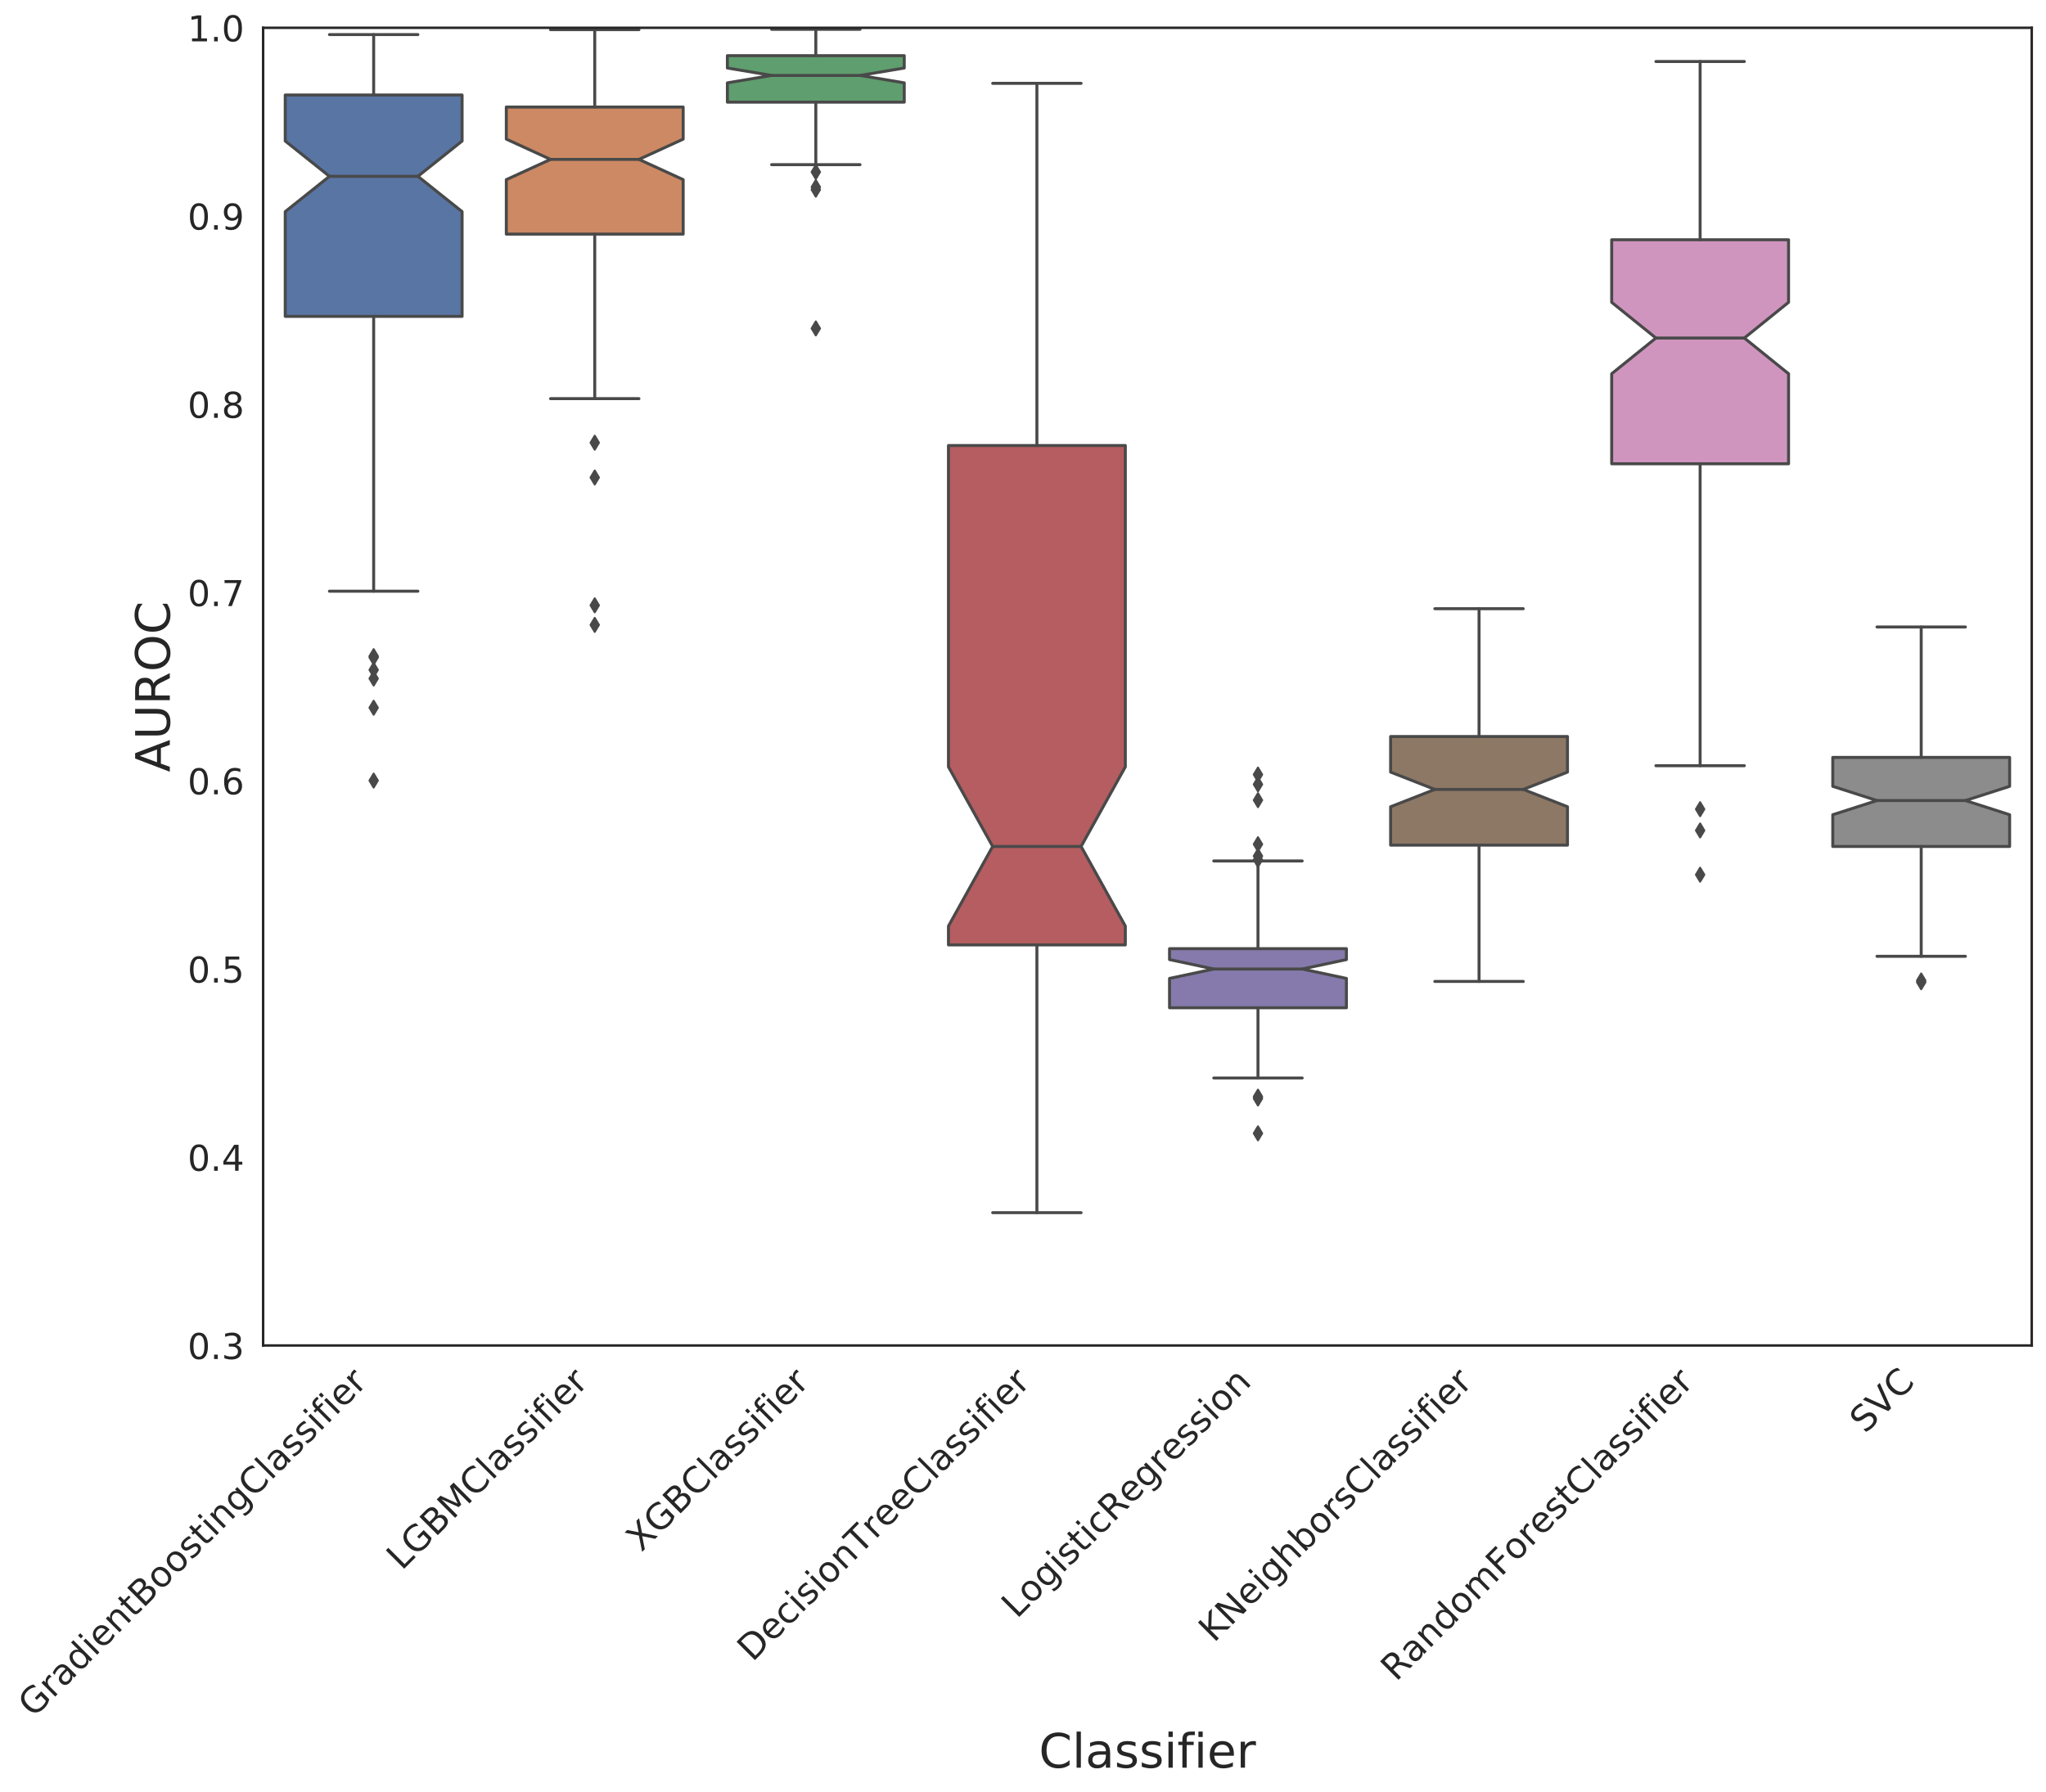 <?xml version="1.0" encoding="utf-8" standalone="no"?>
<!DOCTYPE svg PUBLIC "-//W3C//DTD SVG 1.1//EN"
  "http://www.w3.org/Graphics/SVG/1.1/DTD/svg11.dtd">
<!-- Created with matplotlib (https://matplotlib.org/) -->
<svg height="904.675pt" version="1.1" viewBox="0 0 1032.829 904.675" width="1032.829pt" xmlns="http://www.w3.org/2000/svg" xmlns:xlink="http://www.w3.org/1999/xlink">
 <defs>
  <style type="text/css">
*{stroke-linecap:butt;stroke-linejoin:round;}
  </style>
 </defs>
 <g id="figure_1">
  <g id="patch_1">
   <path d="M 0 904.675 
L 1032.829 904.675 
L 1032.829 -0 
L 0 -0 
z
" style="fill:#ffffff;"/>
  </g>
  <g id="axes_1">
   <g id="patch_2">
    <path d="M 132.829 679.319 
L 1025.629 679.319 
L 1025.629 14.039 
L 132.829 14.039 
z
" style="fill:#ffffff;"/>
   </g>
   <g id="matplotlib.axis_1">
    <g id="xtick_1">
     <g id="text_1">
      <!-- GradientBoostingClassifier -->
      <defs>
       <path d="M 59.516 10.406 
L 59.516 29.984 
L 43.406 29.984 
L 43.406 38.094 
L 69.281 38.094 
L 69.281 6.781 
Q 63.578 2.734 56.688 0.656 
Q 49.812 -1.422 42 -1.422 
Q 24.906 -1.422 15.25 8.562 
Q 5.609 18.562 5.609 36.375 
Q 5.609 54.25 15.25 64.234 
Q 24.906 74.219 42 74.219 
Q 49.125 74.219 55.547 72.453 
Q 61.969 70.703 67.391 67.281 
L 67.391 56.781 
Q 61.922 61.422 55.766 63.766 
Q 49.609 66.109 42.828 66.109 
Q 29.438 66.109 22.719 58.641 
Q 16.016 51.172 16.016 36.375 
Q 16.016 21.625 22.719 14.156 
Q 29.438 6.688 42.828 6.688 
Q 48.047 6.688 52.141 7.594 
Q 56.25 8.5 59.516 10.406 
z
" id="DejaVuSans-71"/>
       <path d="M 41.109 46.297 
Q 39.594 47.172 37.812 47.578 
Q 36.031 48 33.891 48 
Q 26.266 48 22.188 43.047 
Q 18.109 38.094 18.109 28.812 
L 18.109 0 
L 9.078 0 
L 9.078 54.688 
L 18.109 54.688 
L 18.109 46.188 
Q 20.953 51.172 25.484 53.578 
Q 30.031 56 36.531 56 
Q 37.453 56 38.578 55.875 
Q 39.703 55.766 41.062 55.516 
z
" id="DejaVuSans-114"/>
       <path d="M 34.281 27.484 
Q 23.391 27.484 19.188 25 
Q 14.984 22.516 14.984 16.5 
Q 14.984 11.719 18.141 8.906 
Q 21.297 6.109 26.703 6.109 
Q 34.188 6.109 38.703 11.406 
Q 43.219 16.703 43.219 25.484 
L 43.219 27.484 
z
M 52.203 31.203 
L 52.203 0 
L 43.219 0 
L 43.219 8.297 
Q 40.141 3.328 35.547 0.953 
Q 30.953 -1.422 24.312 -1.422 
Q 15.922 -1.422 10.953 3.297 
Q 6 8.016 6 15.922 
Q 6 25.141 12.172 29.828 
Q 18.359 34.516 30.609 34.516 
L 43.219 34.516 
L 43.219 35.406 
Q 43.219 41.609 39.141 45 
Q 35.062 48.391 27.688 48.391 
Q 23 48.391 18.547 47.266 
Q 14.109 46.141 10.016 43.891 
L 10.016 52.203 
Q 14.938 54.109 19.578 55.047 
Q 24.219 56 28.609 56 
Q 40.484 56 46.344 49.844 
Q 52.203 43.703 52.203 31.203 
z
" id="DejaVuSans-97"/>
       <path d="M 45.406 46.391 
L 45.406 75.984 
L 54.391 75.984 
L 54.391 0 
L 45.406 0 
L 45.406 8.203 
Q 42.578 3.328 38.25 0.953 
Q 33.938 -1.422 27.875 -1.422 
Q 17.969 -1.422 11.734 6.484 
Q 5.516 14.406 5.516 27.297 
Q 5.516 40.188 11.734 48.094 
Q 17.969 56 27.875 56 
Q 33.938 56 38.25 53.625 
Q 42.578 51.266 45.406 46.391 
z
M 14.797 27.297 
Q 14.797 17.391 18.875 11.75 
Q 22.953 6.109 30.078 6.109 
Q 37.203 6.109 41.297 11.75 
Q 45.406 17.391 45.406 27.297 
Q 45.406 37.203 41.297 42.844 
Q 37.203 48.484 30.078 48.484 
Q 22.953 48.484 18.875 42.844 
Q 14.797 37.203 14.797 27.297 
z
" id="DejaVuSans-100"/>
       <path d="M 9.422 54.688 
L 18.406 54.688 
L 18.406 0 
L 9.422 0 
z
M 9.422 75.984 
L 18.406 75.984 
L 18.406 64.594 
L 9.422 64.594 
z
" id="DejaVuSans-105"/>
       <path d="M 56.203 29.594 
L 56.203 25.203 
L 14.891 25.203 
Q 15.484 15.922 20.484 11.062 
Q 25.484 6.203 34.422 6.203 
Q 39.594 6.203 44.453 7.469 
Q 49.312 8.734 54.109 11.281 
L 54.109 2.781 
Q 49.266 0.734 44.188 -0.344 
Q 39.109 -1.422 33.891 -1.422 
Q 20.797 -1.422 13.156 6.188 
Q 5.516 13.812 5.516 26.812 
Q 5.516 40.234 12.766 48.109 
Q 20.016 56 32.328 56 
Q 43.359 56 49.781 48.891 
Q 56.203 41.797 56.203 29.594 
z
M 47.219 32.234 
Q 47.125 39.594 43.094 43.984 
Q 39.062 48.391 32.422 48.391 
Q 24.906 48.391 20.391 44.141 
Q 15.875 39.891 15.188 32.172 
z
" id="DejaVuSans-101"/>
       <path d="M 54.891 33.016 
L 54.891 0 
L 45.906 0 
L 45.906 32.719 
Q 45.906 40.484 42.875 44.328 
Q 39.844 48.188 33.797 48.188 
Q 26.516 48.188 22.312 43.547 
Q 18.109 38.922 18.109 30.906 
L 18.109 0 
L 9.078 0 
L 9.078 54.688 
L 18.109 54.688 
L 18.109 46.188 
Q 21.344 51.125 25.703 53.562 
Q 30.078 56 35.797 56 
Q 45.219 56 50.047 50.172 
Q 54.891 44.344 54.891 33.016 
z
" id="DejaVuSans-110"/>
       <path d="M 18.312 70.219 
L 18.312 54.688 
L 36.812 54.688 
L 36.812 47.703 
L 18.312 47.703 
L 18.312 18.016 
Q 18.312 11.328 20.141 9.422 
Q 21.969 7.516 27.594 7.516 
L 36.812 7.516 
L 36.812 0 
L 27.594 0 
Q 17.188 0 13.234 3.875 
Q 9.281 7.766 9.281 18.016 
L 9.281 47.703 
L 2.688 47.703 
L 2.688 54.688 
L 9.281 54.688 
L 9.281 70.219 
z
" id="DejaVuSans-116"/>
       <path d="M 19.672 34.812 
L 19.672 8.109 
L 35.5 8.109 
Q 43.453 8.109 47.281 11.406 
Q 51.125 14.703 51.125 21.484 
Q 51.125 28.328 47.281 31.562 
Q 43.453 34.812 35.5 34.812 
z
M 19.672 64.797 
L 19.672 42.828 
L 34.281 42.828 
Q 41.5 42.828 45.031 45.531 
Q 48.578 48.25 48.578 53.812 
Q 48.578 59.328 45.031 62.062 
Q 41.5 64.797 34.281 64.797 
z
M 9.812 72.906 
L 35.016 72.906 
Q 46.297 72.906 52.391 68.219 
Q 58.5 63.531 58.5 54.891 
Q 58.5 48.188 55.375 44.234 
Q 52.25 40.281 46.188 39.312 
Q 53.469 37.75 57.5 32.781 
Q 61.531 27.828 61.531 20.406 
Q 61.531 10.641 54.891 5.312 
Q 48.25 0 35.984 0 
L 9.812 0 
z
" id="DejaVuSans-66"/>
       <path d="M 30.609 48.391 
Q 23.391 48.391 19.188 42.75 
Q 14.984 37.109 14.984 27.297 
Q 14.984 17.484 19.156 11.844 
Q 23.344 6.203 30.609 6.203 
Q 37.797 6.203 41.984 11.859 
Q 46.188 17.531 46.188 27.297 
Q 46.188 37.016 41.984 42.703 
Q 37.797 48.391 30.609 48.391 
z
M 30.609 56 
Q 42.328 56 49.016 48.375 
Q 55.719 40.766 55.719 27.297 
Q 55.719 13.875 49.016 6.219 
Q 42.328 -1.422 30.609 -1.422 
Q 18.844 -1.422 12.172 6.219 
Q 5.516 13.875 5.516 27.297 
Q 5.516 40.766 12.172 48.375 
Q 18.844 56 30.609 56 
z
" id="DejaVuSans-111"/>
       <path d="M 44.281 53.078 
L 44.281 44.578 
Q 40.484 46.531 36.375 47.5 
Q 32.281 48.484 27.875 48.484 
Q 21.188 48.484 17.844 46.438 
Q 14.5 44.391 14.5 40.281 
Q 14.5 37.156 16.891 35.375 
Q 19.281 33.594 26.516 31.984 
L 29.594 31.297 
Q 39.156 29.25 43.188 25.516 
Q 47.219 21.781 47.219 15.094 
Q 47.219 7.469 41.188 3.016 
Q 35.156 -1.422 24.609 -1.422 
Q 20.219 -1.422 15.453 -0.562 
Q 10.688 0.297 5.422 2 
L 5.422 11.281 
Q 10.406 8.688 15.234 7.391 
Q 20.062 6.109 24.812 6.109 
Q 31.156 6.109 34.562 8.281 
Q 37.984 10.453 37.984 14.406 
Q 37.984 18.062 35.516 20.016 
Q 33.062 21.969 24.703 23.781 
L 21.578 24.516 
Q 13.234 26.266 9.516 29.906 
Q 5.812 33.547 5.812 39.891 
Q 5.812 47.609 11.281 51.797 
Q 16.75 56 26.812 56 
Q 31.781 56 36.172 55.266 
Q 40.578 54.547 44.281 53.078 
z
" id="DejaVuSans-115"/>
       <path d="M 45.406 27.984 
Q 45.406 37.75 41.375 43.109 
Q 37.359 48.484 30.078 48.484 
Q 22.859 48.484 18.828 43.109 
Q 14.797 37.75 14.797 27.984 
Q 14.797 18.266 18.828 12.891 
Q 22.859 7.516 30.078 7.516 
Q 37.359 7.516 41.375 12.891 
Q 45.406 18.266 45.406 27.984 
z
M 54.391 6.781 
Q 54.391 -7.172 48.188 -13.984 
Q 42 -20.797 29.203 -20.797 
Q 24.469 -20.797 20.266 -20.094 
Q 16.062 -19.391 12.109 -17.922 
L 12.109 -9.188 
Q 16.062 -11.328 19.922 -12.344 
Q 23.781 -13.375 27.781 -13.375 
Q 36.625 -13.375 41.016 -8.766 
Q 45.406 -4.156 45.406 5.172 
L 45.406 9.625 
Q 42.625 4.781 38.281 2.391 
Q 33.938 0 27.875 0 
Q 17.828 0 11.672 7.656 
Q 5.516 15.328 5.516 27.984 
Q 5.516 40.672 11.672 48.328 
Q 17.828 56 27.875 56 
Q 33.938 56 38.281 53.609 
Q 42.625 51.219 45.406 46.391 
L 45.406 54.688 
L 54.391 54.688 
z
" id="DejaVuSans-103"/>
       <path d="M 64.406 67.281 
L 64.406 56.891 
Q 59.422 61.531 53.781 63.812 
Q 48.141 66.109 41.797 66.109 
Q 29.297 66.109 22.656 58.469 
Q 16.016 50.828 16.016 36.375 
Q 16.016 21.969 22.656 14.328 
Q 29.297 6.688 41.797 6.688 
Q 48.141 6.688 53.781 8.984 
Q 59.422 11.281 64.406 15.922 
L 64.406 5.609 
Q 59.234 2.094 53.438 0.328 
Q 47.656 -1.422 41.219 -1.422 
Q 24.656 -1.422 15.125 8.703 
Q 5.609 18.844 5.609 36.375 
Q 5.609 53.953 15.125 64.078 
Q 24.656 74.219 41.219 74.219 
Q 47.75 74.219 53.531 72.484 
Q 59.328 70.75 64.406 67.281 
z
" id="DejaVuSans-67"/>
       <path d="M 9.422 75.984 
L 18.406 75.984 
L 18.406 0 
L 9.422 0 
z
" id="DejaVuSans-108"/>
       <path d="M 37.109 75.984 
L 37.109 68.5 
L 28.516 68.5 
Q 23.688 68.5 21.797 66.547 
Q 19.922 64.594 19.922 59.516 
L 19.922 54.688 
L 34.719 54.688 
L 34.719 47.703 
L 19.922 47.703 
L 19.922 0 
L 10.891 0 
L 10.891 47.703 
L 2.297 47.703 
L 2.297 54.688 
L 10.891 54.688 
L 10.891 58.5 
Q 10.891 67.625 15.141 71.797 
Q 19.391 75.984 28.609 75.984 
z
" id="DejaVuSans-102"/>
      </defs>
      <g style="fill:#262626;" transform="translate(16.871 867.6)rotate(-45)scale(0.18 -0.18)">
       <use xlink:href="#DejaVuSans-71"/>
       <use x="77.49" xlink:href="#DejaVuSans-114"/>
       <use x="118.604" xlink:href="#DejaVuSans-97"/>
       <use x="179.883" xlink:href="#DejaVuSans-100"/>
       <use x="243.359" xlink:href="#DejaVuSans-105"/>
       <use x="271.143" xlink:href="#DejaVuSans-101"/>
       <use x="332.666" xlink:href="#DejaVuSans-110"/>
       <use x="396.045" xlink:href="#DejaVuSans-116"/>
       <use x="435.254" xlink:href="#DejaVuSans-66"/>
       <use x="503.857" xlink:href="#DejaVuSans-111"/>
       <use x="565.039" xlink:href="#DejaVuSans-111"/>
       <use x="626.221" xlink:href="#DejaVuSans-115"/>
       <use x="678.32" xlink:href="#DejaVuSans-116"/>
       <use x="717.529" xlink:href="#DejaVuSans-105"/>
       <use x="745.312" xlink:href="#DejaVuSans-110"/>
       <use x="808.691" xlink:href="#DejaVuSans-103"/>
       <use x="872.168" xlink:href="#DejaVuSans-67"/>
       <use x="941.992" xlink:href="#DejaVuSans-108"/>
       <use x="969.775" xlink:href="#DejaVuSans-97"/>
       <use x="1031.055" xlink:href="#DejaVuSans-115"/>
       <use x="1083.154" xlink:href="#DejaVuSans-115"/>
       <use x="1135.254" xlink:href="#DejaVuSans-105"/>
       <use x="1163.037" xlink:href="#DejaVuSans-102"/>
       <use x="1198.242" xlink:href="#DejaVuSans-105"/>
       <use x="1226.025" xlink:href="#DejaVuSans-101"/>
       <use x="1287.549" xlink:href="#DejaVuSans-114"/>
      </g>
     </g>
    </g>
    <g id="xtick_2">
     <g id="text_2">
      <!-- LGBMClassifier -->
      <defs>
       <path d="M 9.812 72.906 
L 19.672 72.906 
L 19.672 8.297 
L 55.172 8.297 
L 55.172 0 
L 9.812 0 
z
" id="DejaVuSans-76"/>
       <path d="M 9.812 72.906 
L 24.516 72.906 
L 43.109 23.297 
L 61.812 72.906 
L 76.516 72.906 
L 76.516 0 
L 66.891 0 
L 66.891 64.016 
L 48.094 14.016 
L 38.188 14.016 
L 19.391 64.016 
L 19.391 0 
L 9.812 0 
z
" id="DejaVuSans-77"/>
      </defs>
      <g style="fill:#262626;" transform="translate(202.812 793.259)rotate(-45)scale(0.18 -0.18)">
       <use xlink:href="#DejaVuSans-76"/>
       <use x="55.713" xlink:href="#DejaVuSans-71"/>
       <use x="133.203" xlink:href="#DejaVuSans-66"/>
       <use x="201.807" xlink:href="#DejaVuSans-77"/>
       <use x="288.086" xlink:href="#DejaVuSans-67"/>
       <use x="357.91" xlink:href="#DejaVuSans-108"/>
       <use x="385.693" xlink:href="#DejaVuSans-97"/>
       <use x="446.973" xlink:href="#DejaVuSans-115"/>
       <use x="499.072" xlink:href="#DejaVuSans-115"/>
       <use x="551.172" xlink:href="#DejaVuSans-105"/>
       <use x="578.955" xlink:href="#DejaVuSans-102"/>
       <use x="614.16" xlink:href="#DejaVuSans-105"/>
       <use x="641.943" xlink:href="#DejaVuSans-101"/>
       <use x="703.467" xlink:href="#DejaVuSans-114"/>
      </g>
     </g>
    </g>
    <g id="xtick_3">
     <g id="text_3">
      <!-- XGBClassifier -->
      <defs>
       <path d="M 6.297 72.906 
L 16.891 72.906 
L 35.016 45.797 
L 53.219 72.906 
L 63.812 72.906 
L 40.375 37.891 
L 65.375 0 
L 54.781 0 
L 34.281 31 
L 13.625 0 
L 2.984 0 
L 29 38.922 
z
" id="DejaVuSans-88"/>
      </defs>
      <g style="fill:#262626;" transform="translate(323.769 783.902)rotate(-45)scale(0.18 -0.18)">
       <use xlink:href="#DejaVuSans-88"/>
       <use x="68.506" xlink:href="#DejaVuSans-71"/>
       <use x="145.996" xlink:href="#DejaVuSans-66"/>
       <use x="214.584" xlink:href="#DejaVuSans-67"/>
       <use x="284.408" xlink:href="#DejaVuSans-108"/>
       <use x="312.191" xlink:href="#DejaVuSans-97"/>
       <use x="373.471" xlink:href="#DejaVuSans-115"/>
       <use x="425.57" xlink:href="#DejaVuSans-115"/>
       <use x="477.67" xlink:href="#DejaVuSans-105"/>
       <use x="505.453" xlink:href="#DejaVuSans-102"/>
       <use x="540.658" xlink:href="#DejaVuSans-105"/>
       <use x="568.441" xlink:href="#DejaVuSans-101"/>
       <use x="629.965" xlink:href="#DejaVuSans-114"/>
      </g>
     </g>
    </g>
    <g id="xtick_4">
     <g id="text_4">
      <!-- DecisionTreeClassifier -->
      <defs>
       <path d="M 19.672 64.797 
L 19.672 8.109 
L 31.594 8.109 
Q 46.688 8.109 53.688 14.938 
Q 60.688 21.781 60.688 36.531 
Q 60.688 51.172 53.688 57.984 
Q 46.688 64.797 31.594 64.797 
z
M 9.812 72.906 
L 30.078 72.906 
Q 51.266 72.906 61.172 64.094 
Q 71.094 55.281 71.094 36.531 
Q 71.094 17.672 61.125 8.828 
Q 51.172 0 30.078 0 
L 9.812 0 
z
" id="DejaVuSans-68"/>
       <path d="M 48.781 52.594 
L 48.781 44.188 
Q 44.969 46.297 41.141 47.344 
Q 37.312 48.391 33.406 48.391 
Q 24.656 48.391 19.812 42.844 
Q 14.984 37.312 14.984 27.297 
Q 14.984 17.281 19.812 11.734 
Q 24.656 6.203 33.406 6.203 
Q 37.312 6.203 41.141 7.25 
Q 44.969 8.297 48.781 10.406 
L 48.781 2.094 
Q 45.016 0.344 40.984 -0.531 
Q 36.969 -1.422 32.422 -1.422 
Q 20.062 -1.422 12.781 6.344 
Q 5.516 14.109 5.516 27.297 
Q 5.516 40.672 12.859 48.328 
Q 20.219 56 33.016 56 
Q 37.156 56 41.109 55.141 
Q 45.062 54.297 48.781 52.594 
z
" id="DejaVuSans-99"/>
       <path d="M -0.297 72.906 
L 61.375 72.906 
L 61.375 64.594 
L 35.5 64.594 
L 35.5 0 
L 25.594 0 
L 25.594 64.594 
L -0.297 64.594 
z
" id="DejaVuSans-84"/>
      </defs>
      <g style="fill:#262626;" transform="translate(379.856 839.416)rotate(-45)scale(0.18 -0.18)">
       <use xlink:href="#DejaVuSans-68"/>
       <use x="77.002" xlink:href="#DejaVuSans-101"/>
       <use x="138.525" xlink:href="#DejaVuSans-99"/>
       <use x="193.506" xlink:href="#DejaVuSans-105"/>
       <use x="221.289" xlink:href="#DejaVuSans-115"/>
       <use x="273.389" xlink:href="#DejaVuSans-105"/>
       <use x="301.172" xlink:href="#DejaVuSans-111"/>
       <use x="362.354" xlink:href="#DejaVuSans-110"/>
       <use x="425.732" xlink:href="#DejaVuSans-84"/>
       <use x="486.598" xlink:href="#DejaVuSans-114"/>
       <use x="527.68" xlink:href="#DejaVuSans-101"/>
       <use x="589.203" xlink:href="#DejaVuSans-101"/>
       <use x="650.727" xlink:href="#DejaVuSans-67"/>
       <use x="720.551" xlink:href="#DejaVuSans-108"/>
       <use x="748.334" xlink:href="#DejaVuSans-97"/>
       <use x="809.613" xlink:href="#DejaVuSans-115"/>
       <use x="861.713" xlink:href="#DejaVuSans-115"/>
       <use x="913.812" xlink:href="#DejaVuSans-105"/>
       <use x="941.596" xlink:href="#DejaVuSans-102"/>
       <use x="976.801" xlink:href="#DejaVuSans-105"/>
       <use x="1004.584" xlink:href="#DejaVuSans-101"/>
       <use x="1066.107" xlink:href="#DejaVuSans-114"/>
      </g>
     </g>
    </g>
    <g id="xtick_5">
     <g id="text_5">
      <!-- LogisticRegression -->
      <defs>
       <path d="M 44.391 34.188 
Q 47.562 33.109 50.562 29.594 
Q 53.562 26.078 56.594 19.922 
L 66.609 0 
L 56 0 
L 46.688 18.703 
Q 43.062 26.031 39.672 28.422 
Q 36.281 30.812 30.422 30.812 
L 19.672 30.812 
L 19.672 0 
L 9.812 0 
L 9.812 72.906 
L 32.078 72.906 
Q 44.578 72.906 50.734 67.672 
Q 56.891 62.453 56.891 51.906 
Q 56.891 45.016 53.688 40.469 
Q 50.484 35.938 44.391 34.188 
z
M 19.672 64.797 
L 19.672 38.922 
L 32.078 38.922 
Q 39.203 38.922 42.844 42.219 
Q 46.484 45.516 46.484 51.906 
Q 46.484 58.297 42.844 61.547 
Q 39.203 64.797 32.078 64.797 
z
" id="DejaVuSans-82"/>
      </defs>
      <g style="fill:#262626;" transform="translate(513.274 817.597)rotate(-45)scale(0.18 -0.18)">
       <use xlink:href="#DejaVuSans-76"/>
       <use x="55.697" xlink:href="#DejaVuSans-111"/>
       <use x="116.879" xlink:href="#DejaVuSans-103"/>
       <use x="180.355" xlink:href="#DejaVuSans-105"/>
       <use x="208.139" xlink:href="#DejaVuSans-115"/>
       <use x="260.238" xlink:href="#DejaVuSans-116"/>
       <use x="299.447" xlink:href="#DejaVuSans-105"/>
       <use x="327.23" xlink:href="#DejaVuSans-99"/>
       <use x="382.211" xlink:href="#DejaVuSans-82"/>
       <use x="451.631" xlink:href="#DejaVuSans-101"/>
       <use x="513.154" xlink:href="#DejaVuSans-103"/>
       <use x="576.631" xlink:href="#DejaVuSans-114"/>
       <use x="617.713" xlink:href="#DejaVuSans-101"/>
       <use x="679.236" xlink:href="#DejaVuSans-115"/>
       <use x="731.336" xlink:href="#DejaVuSans-115"/>
       <use x="783.436" xlink:href="#DejaVuSans-105"/>
       <use x="811.219" xlink:href="#DejaVuSans-111"/>
       <use x="872.4" xlink:href="#DejaVuSans-110"/>
      </g>
     </g>
    </g>
    <g id="xtick_6">
     <g id="text_6">
      <!-- KNeighborsClassifier -->
      <defs>
       <path d="M 9.812 72.906 
L 19.672 72.906 
L 19.672 42.094 
L 52.391 72.906 
L 65.094 72.906 
L 28.906 38.922 
L 67.672 0 
L 54.688 0 
L 19.672 35.109 
L 19.672 0 
L 9.812 0 
z
" id="DejaVuSans-75"/>
       <path d="M 9.812 72.906 
L 23.094 72.906 
L 55.422 11.922 
L 55.422 72.906 
L 64.984 72.906 
L 64.984 0 
L 51.703 0 
L 19.391 60.984 
L 19.391 0 
L 9.812 0 
z
" id="DejaVuSans-78"/>
       <path d="M 54.891 33.016 
L 54.891 0 
L 45.906 0 
L 45.906 32.719 
Q 45.906 40.484 42.875 44.328 
Q 39.844 48.188 33.797 48.188 
Q 26.516 48.188 22.312 43.547 
Q 18.109 38.922 18.109 30.906 
L 18.109 0 
L 9.078 0 
L 9.078 75.984 
L 18.109 75.984 
L 18.109 46.188 
Q 21.344 51.125 25.703 53.562 
Q 30.078 56 35.797 56 
Q 45.219 56 50.047 50.172 
Q 54.891 44.344 54.891 33.016 
z
" id="DejaVuSans-104"/>
       <path d="M 48.688 27.297 
Q 48.688 37.203 44.609 42.844 
Q 40.531 48.484 33.406 48.484 
Q 26.266 48.484 22.188 42.844 
Q 18.109 37.203 18.109 27.297 
Q 18.109 17.391 22.188 11.75 
Q 26.266 6.109 33.406 6.109 
Q 40.531 6.109 44.609 11.75 
Q 48.688 17.391 48.688 27.297 
z
M 18.109 46.391 
Q 20.953 51.266 25.266 53.625 
Q 29.594 56 35.594 56 
Q 45.562 56 51.781 48.094 
Q 58.016 40.188 58.016 27.297 
Q 58.016 14.406 51.781 6.484 
Q 45.562 -1.422 35.594 -1.422 
Q 29.594 -1.422 25.266 0.953 
Q 20.953 3.328 18.109 8.203 
L 18.109 0 
L 9.078 0 
L 9.078 75.984 
L 18.109 75.984 
z
" id="DejaVuSans-98"/>
      </defs>
      <g style="fill:#262626;" transform="translate(612.767 829.705)rotate(-45)scale(0.18 -0.18)">
       <use xlink:href="#DejaVuSans-75"/>
       <use x="65.576" xlink:href="#DejaVuSans-78"/>
       <use x="140.381" xlink:href="#DejaVuSans-101"/>
       <use x="201.904" xlink:href="#DejaVuSans-105"/>
       <use x="229.688" xlink:href="#DejaVuSans-103"/>
       <use x="293.164" xlink:href="#DejaVuSans-104"/>
       <use x="356.543" xlink:href="#DejaVuSans-98"/>
       <use x="420.02" xlink:href="#DejaVuSans-111"/>
       <use x="481.201" xlink:href="#DejaVuSans-114"/>
       <use x="522.314" xlink:href="#DejaVuSans-115"/>
       <use x="574.414" xlink:href="#DejaVuSans-67"/>
       <use x="644.238" xlink:href="#DejaVuSans-108"/>
       <use x="672.021" xlink:href="#DejaVuSans-97"/>
       <use x="733.301" xlink:href="#DejaVuSans-115"/>
       <use x="785.4" xlink:href="#DejaVuSans-115"/>
       <use x="837.5" xlink:href="#DejaVuSans-105"/>
       <use x="865.283" xlink:href="#DejaVuSans-102"/>
       <use x="900.488" xlink:href="#DejaVuSans-105"/>
       <use x="928.271" xlink:href="#DejaVuSans-101"/>
       <use x="989.795" xlink:href="#DejaVuSans-114"/>
      </g>
     </g>
    </g>
    <g id="xtick_7">
     <g id="text_7">
      <!-- RandomForestClassifier -->
      <defs>
       <path d="M 52 44.188 
Q 55.375 50.25 60.062 53.125 
Q 64.75 56 71.094 56 
Q 79.641 56 84.281 50.016 
Q 88.922 44.047 88.922 33.016 
L 88.922 0 
L 79.891 0 
L 79.891 32.719 
Q 79.891 40.578 77.094 44.375 
Q 74.312 48.188 68.609 48.188 
Q 61.625 48.188 57.562 43.547 
Q 53.516 38.922 53.516 30.906 
L 53.516 0 
L 44.484 0 
L 44.484 32.719 
Q 44.484 40.625 41.703 44.406 
Q 38.922 48.188 33.109 48.188 
Q 26.219 48.188 22.156 43.531 
Q 18.109 38.875 18.109 30.906 
L 18.109 0 
L 9.078 0 
L 9.078 54.688 
L 18.109 54.688 
L 18.109 46.188 
Q 21.188 51.219 25.484 53.609 
Q 29.781 56 35.688 56 
Q 41.656 56 45.828 52.969 
Q 50 49.953 52 44.188 
z
" id="DejaVuSans-109"/>
       <path d="M 9.812 72.906 
L 51.703 72.906 
L 51.703 64.594 
L 19.672 64.594 
L 19.672 43.109 
L 48.578 43.109 
L 48.578 34.812 
L 19.672 34.812 
L 19.672 0 
L 9.812 0 
z
" id="DejaVuSans-70"/>
      </defs>
      <g style="fill:#262626;" transform="translate(704.726 849.346)rotate(-45)scale(0.18 -0.18)">
       <use xlink:href="#DejaVuSans-82"/>
       <use x="69.451" xlink:href="#DejaVuSans-97"/>
       <use x="130.73" xlink:href="#DejaVuSans-110"/>
       <use x="194.109" xlink:href="#DejaVuSans-100"/>
       <use x="257.586" xlink:href="#DejaVuSans-111"/>
       <use x="318.768" xlink:href="#DejaVuSans-109"/>
       <use x="416.18" xlink:href="#DejaVuSans-70"/>
       <use x="473.652" xlink:href="#DejaVuSans-111"/>
       <use x="534.834" xlink:href="#DejaVuSans-114"/>
       <use x="575.916" xlink:href="#DejaVuSans-101"/>
       <use x="637.439" xlink:href="#DejaVuSans-115"/>
       <use x="689.539" xlink:href="#DejaVuSans-116"/>
       <use x="728.748" xlink:href="#DejaVuSans-67"/>
       <use x="798.572" xlink:href="#DejaVuSans-108"/>
       <use x="826.355" xlink:href="#DejaVuSans-97"/>
       <use x="887.635" xlink:href="#DejaVuSans-115"/>
       <use x="939.734" xlink:href="#DejaVuSans-115"/>
       <use x="991.834" xlink:href="#DejaVuSans-105"/>
       <use x="1019.617" xlink:href="#DejaVuSans-102"/>
       <use x="1054.822" xlink:href="#DejaVuSans-105"/>
       <use x="1082.605" xlink:href="#DejaVuSans-101"/>
       <use x="1144.129" xlink:href="#DejaVuSans-114"/>
      </g>
     </g>
    </g>
    <g id="xtick_8">
     <g id="text_8">
      <!-- SVC -->
      <defs>
       <path d="M 53.516 70.516 
L 53.516 60.891 
Q 47.906 63.578 42.922 64.891 
Q 37.938 66.219 33.297 66.219 
Q 25.25 66.219 20.875 63.094 
Q 16.5 59.969 16.5 54.203 
Q 16.5 49.359 19.406 46.891 
Q 22.312 44.438 30.422 42.922 
L 36.375 41.703 
Q 47.406 39.594 52.656 34.297 
Q 57.906 29 57.906 20.125 
Q 57.906 9.516 50.797 4.047 
Q 43.703 -1.422 29.984 -1.422 
Q 24.812 -1.422 18.969 -0.25 
Q 13.141 0.922 6.891 3.219 
L 6.891 13.375 
Q 12.891 10.016 18.656 8.297 
Q 24.422 6.594 29.984 6.594 
Q 38.422 6.594 43.016 9.906 
Q 47.609 13.234 47.609 19.391 
Q 47.609 24.75 44.312 27.781 
Q 41.016 30.812 33.5 32.328 
L 27.484 33.5 
Q 16.453 35.688 11.516 40.375 
Q 6.594 45.062 6.594 53.422 
Q 6.594 63.094 13.406 68.656 
Q 20.219 74.219 32.172 74.219 
Q 37.312 74.219 42.625 73.281 
Q 47.953 72.359 53.516 70.516 
z
" id="DejaVuSans-83"/>
       <path d="M 28.609 0 
L 0.781 72.906 
L 11.078 72.906 
L 34.188 11.531 
L 57.328 72.906 
L 67.578 72.906 
L 39.797 0 
z
" id="DejaVuSans-86"/>
      </defs>
      <g style="fill:#262626;" transform="translate(941.507 724.164)rotate(-45)scale(0.18 -0.18)">
       <use xlink:href="#DejaVuSans-83"/>
       <use x="63.477" xlink:href="#DejaVuSans-86"/>
       <use x="131.885" xlink:href="#DejaVuSans-67"/>
      </g>
     </g>
    </g>
    <g id="text_9">
     <!-- Classifier -->
     <g style="fill:#262626;" transform="translate(524.45 892.483)scale(0.24 -0.24)">
      <use xlink:href="#DejaVuSans-67"/>
      <use x="69.824" xlink:href="#DejaVuSans-108"/>
      <use x="97.607" xlink:href="#DejaVuSans-97"/>
      <use x="158.887" xlink:href="#DejaVuSans-115"/>
      <use x="210.986" xlink:href="#DejaVuSans-115"/>
      <use x="263.086" xlink:href="#DejaVuSans-105"/>
      <use x="290.869" xlink:href="#DejaVuSans-102"/>
      <use x="326.074" xlink:href="#DejaVuSans-105"/>
      <use x="353.857" xlink:href="#DejaVuSans-101"/>
      <use x="415.381" xlink:href="#DejaVuSans-114"/>
     </g>
    </g>
   </g>
   <g id="matplotlib.axis_2">
    <g id="ytick_1">
     <g id="text_10">
      <!-- 0.3 -->
      <defs>
       <path d="M 31.781 66.406 
Q 24.172 66.406 20.328 58.906 
Q 16.5 51.422 16.5 36.375 
Q 16.5 21.391 20.328 13.891 
Q 24.172 6.391 31.781 6.391 
Q 39.453 6.391 43.281 13.891 
Q 47.125 21.391 47.125 36.375 
Q 47.125 51.422 43.281 58.906 
Q 39.453 66.406 31.781 66.406 
z
M 31.781 74.219 
Q 44.047 74.219 50.516 64.516 
Q 56.984 54.828 56.984 36.375 
Q 56.984 17.969 50.516 8.266 
Q 44.047 -1.422 31.781 -1.422 
Q 19.531 -1.422 13.062 8.266 
Q 6.594 17.969 6.594 36.375 
Q 6.594 54.828 13.062 64.516 
Q 19.531 74.219 31.781 74.219 
z
" id="DejaVuSans-48"/>
       <path d="M 10.688 12.406 
L 21 12.406 
L 21 0 
L 10.688 0 
z
" id="DejaVuSans-46"/>
       <path d="M 40.578 39.312 
Q 47.656 37.797 51.625 33 
Q 55.609 28.219 55.609 21.188 
Q 55.609 10.406 48.188 4.484 
Q 40.766 -1.422 27.094 -1.422 
Q 22.516 -1.422 17.656 -0.516 
Q 12.797 0.391 7.625 2.203 
L 7.625 11.719 
Q 11.719 9.328 16.594 8.109 
Q 21.484 6.891 26.812 6.891 
Q 36.078 6.891 40.938 10.547 
Q 45.797 14.203 45.797 21.188 
Q 45.797 27.641 41.281 31.266 
Q 36.766 34.906 28.719 34.906 
L 20.219 34.906 
L 20.219 43.016 
L 29.109 43.016 
Q 36.375 43.016 40.234 45.922 
Q 44.094 48.828 44.094 54.297 
Q 44.094 59.906 40.109 62.906 
Q 36.141 65.922 28.719 65.922 
Q 24.656 65.922 20.016 65.031 
Q 15.375 64.156 9.812 62.312 
L 9.812 71.094 
Q 15.438 72.656 20.344 73.438 
Q 25.25 74.219 29.594 74.219 
Q 40.828 74.219 47.359 69.109 
Q 53.906 64.016 53.906 55.328 
Q 53.906 49.266 50.438 45.094 
Q 46.969 40.922 40.578 39.312 
z
" id="DejaVuSans-51"/>
      </defs>
      <g style="fill:#262626;" transform="translate(94.703 686.157)scale(0.18 -0.18)">
       <use xlink:href="#DejaVuSans-48"/>
       <use x="63.623" xlink:href="#DejaVuSans-46"/>
       <use x="95.41" xlink:href="#DejaVuSans-51"/>
      </g>
     </g>
    </g>
    <g id="ytick_2">
     <g id="text_11">
      <!-- 0.4 -->
      <defs>
       <path d="M 37.797 64.312 
L 12.891 25.391 
L 37.797 25.391 
z
M 35.203 72.906 
L 47.609 72.906 
L 47.609 25.391 
L 58.016 25.391 
L 58.016 17.188 
L 47.609 17.188 
L 47.609 0 
L 37.797 0 
L 37.797 17.188 
L 4.891 17.188 
L 4.891 26.703 
z
" id="DejaVuSans-52"/>
      </defs>
      <g style="fill:#262626;" transform="translate(94.703 591.117)scale(0.18 -0.18)">
       <use xlink:href="#DejaVuSans-48"/>
       <use x="63.623" xlink:href="#DejaVuSans-46"/>
       <use x="95.41" xlink:href="#DejaVuSans-52"/>
      </g>
     </g>
    </g>
    <g id="ytick_3">
     <g id="text_12">
      <!-- 0.5 -->
      <defs>
       <path d="M 10.797 72.906 
L 49.516 72.906 
L 49.516 64.594 
L 19.828 64.594 
L 19.828 46.734 
Q 21.969 47.469 24.109 47.828 
Q 26.266 48.188 28.422 48.188 
Q 40.625 48.188 47.75 41.5 
Q 54.891 34.812 54.891 23.391 
Q 54.891 11.625 47.562 5.094 
Q 40.234 -1.422 26.906 -1.422 
Q 22.312 -1.422 17.547 -0.641 
Q 12.797 0.141 7.719 1.703 
L 7.719 11.625 
Q 12.109 9.234 16.797 8.062 
Q 21.484 6.891 26.703 6.891 
Q 35.156 6.891 40.078 11.328 
Q 45.016 15.766 45.016 23.391 
Q 45.016 31 40.078 35.438 
Q 35.156 39.891 26.703 39.891 
Q 22.75 39.891 18.812 39.016 
Q 14.891 38.141 10.797 36.281 
z
" id="DejaVuSans-53"/>
      </defs>
      <g style="fill:#262626;" transform="translate(94.703 496.077)scale(0.18 -0.18)">
       <use xlink:href="#DejaVuSans-48"/>
       <use x="63.623" xlink:href="#DejaVuSans-46"/>
       <use x="95.41" xlink:href="#DejaVuSans-53"/>
      </g>
     </g>
    </g>
    <g id="ytick_4">
     <g id="text_13">
      <!-- 0.6 -->
      <defs>
       <path d="M 33.016 40.375 
Q 26.375 40.375 22.484 35.828 
Q 18.609 31.297 18.609 23.391 
Q 18.609 15.531 22.484 10.953 
Q 26.375 6.391 33.016 6.391 
Q 39.656 6.391 43.531 10.953 
Q 47.406 15.531 47.406 23.391 
Q 47.406 31.297 43.531 35.828 
Q 39.656 40.375 33.016 40.375 
z
M 52.594 71.297 
L 52.594 62.312 
Q 48.875 64.062 45.094 64.984 
Q 41.312 65.922 37.594 65.922 
Q 27.828 65.922 22.672 59.328 
Q 17.531 52.734 16.797 39.406 
Q 19.672 43.656 24.016 45.922 
Q 28.375 48.188 33.594 48.188 
Q 44.578 48.188 50.953 41.516 
Q 57.328 34.859 57.328 23.391 
Q 57.328 12.156 50.688 5.359 
Q 44.047 -1.422 33.016 -1.422 
Q 20.359 -1.422 13.672 8.266 
Q 6.984 17.969 6.984 36.375 
Q 6.984 53.656 15.188 63.938 
Q 23.391 74.219 37.203 74.219 
Q 40.922 74.219 44.703 73.484 
Q 48.484 72.75 52.594 71.297 
z
" id="DejaVuSans-54"/>
      </defs>
      <g style="fill:#262626;" transform="translate(94.703 401.037)scale(0.18 -0.18)">
       <use xlink:href="#DejaVuSans-48"/>
       <use x="63.623" xlink:href="#DejaVuSans-46"/>
       <use x="95.41" xlink:href="#DejaVuSans-54"/>
      </g>
     </g>
    </g>
    <g id="ytick_5">
     <g id="text_14">
      <!-- 0.7 -->
      <defs>
       <path d="M 8.203 72.906 
L 55.078 72.906 
L 55.078 68.703 
L 28.609 0 
L 18.312 0 
L 43.219 64.594 
L 8.203 64.594 
z
" id="DejaVuSans-55"/>
      </defs>
      <g style="fill:#262626;" transform="translate(94.703 305.997)scale(0.18 -0.18)">
       <use xlink:href="#DejaVuSans-48"/>
       <use x="63.623" xlink:href="#DejaVuSans-46"/>
       <use x="95.41" xlink:href="#DejaVuSans-55"/>
      </g>
     </g>
    </g>
    <g id="ytick_6">
     <g id="text_15">
      <!-- 0.8 -->
      <defs>
       <path d="M 31.781 34.625 
Q 24.75 34.625 20.719 30.859 
Q 16.703 27.094 16.703 20.516 
Q 16.703 13.922 20.719 10.156 
Q 24.75 6.391 31.781 6.391 
Q 38.812 6.391 42.859 10.172 
Q 46.922 13.969 46.922 20.516 
Q 46.922 27.094 42.891 30.859 
Q 38.875 34.625 31.781 34.625 
z
M 21.922 38.812 
Q 15.578 40.375 12.031 44.719 
Q 8.5 49.078 8.5 55.328 
Q 8.5 64.062 14.719 69.141 
Q 20.953 74.219 31.781 74.219 
Q 42.672 74.219 48.875 69.141 
Q 55.078 64.062 55.078 55.328 
Q 55.078 49.078 51.531 44.719 
Q 48 40.375 41.703 38.812 
Q 48.828 37.156 52.797 32.312 
Q 56.781 27.484 56.781 20.516 
Q 56.781 9.906 50.312 4.234 
Q 43.844 -1.422 31.781 -1.422 
Q 19.734 -1.422 13.25 4.234 
Q 6.781 9.906 6.781 20.516 
Q 6.781 27.484 10.781 32.312 
Q 14.797 37.156 21.922 38.812 
z
M 18.312 54.391 
Q 18.312 48.734 21.844 45.562 
Q 25.391 42.391 31.781 42.391 
Q 38.141 42.391 41.719 45.562 
Q 45.312 48.734 45.312 54.391 
Q 45.312 60.062 41.719 63.234 
Q 38.141 66.406 31.781 66.406 
Q 25.391 66.406 21.844 63.234 
Q 18.312 60.062 18.312 54.391 
z
" id="DejaVuSans-56"/>
      </defs>
      <g style="fill:#262626;" transform="translate(94.703 210.957)scale(0.18 -0.18)">
       <use xlink:href="#DejaVuSans-48"/>
       <use x="63.623" xlink:href="#DejaVuSans-46"/>
       <use x="95.41" xlink:href="#DejaVuSans-56"/>
      </g>
     </g>
    </g>
    <g id="ytick_7">
     <g id="text_16">
      <!-- 0.9 -->
      <defs>
       <path d="M 10.984 1.516 
L 10.984 10.5 
Q 14.703 8.734 18.5 7.812 
Q 22.312 6.891 25.984 6.891 
Q 35.75 6.891 40.891 13.453 
Q 46.047 20.016 46.781 33.406 
Q 43.953 29.203 39.594 26.953 
Q 35.25 24.703 29.984 24.703 
Q 19.047 24.703 12.672 31.312 
Q 6.297 37.938 6.297 49.422 
Q 6.297 60.641 12.938 67.422 
Q 19.578 74.219 30.609 74.219 
Q 43.266 74.219 49.922 64.516 
Q 56.594 54.828 56.594 36.375 
Q 56.594 19.141 48.406 8.859 
Q 40.234 -1.422 26.422 -1.422 
Q 22.703 -1.422 18.891 -0.688 
Q 15.094 0.047 10.984 1.516 
z
M 30.609 32.422 
Q 37.25 32.422 41.125 36.953 
Q 45.016 41.5 45.016 49.422 
Q 45.016 57.281 41.125 61.844 
Q 37.25 66.406 30.609 66.406 
Q 23.969 66.406 20.094 61.844 
Q 16.219 57.281 16.219 49.422 
Q 16.219 41.5 20.094 36.953 
Q 23.969 32.422 30.609 32.422 
z
" id="DejaVuSans-57"/>
      </defs>
      <g style="fill:#262626;" transform="translate(94.703 115.917)scale(0.18 -0.18)">
       <use xlink:href="#DejaVuSans-48"/>
       <use x="63.623" xlink:href="#DejaVuSans-46"/>
       <use x="95.41" xlink:href="#DejaVuSans-57"/>
      </g>
     </g>
    </g>
    <g id="ytick_8">
     <g id="text_17">
      <!-- 1.0 -->
      <defs>
       <path d="M 12.406 8.297 
L 28.516 8.297 
L 28.516 63.922 
L 10.984 60.406 
L 10.984 69.391 
L 28.422 72.906 
L 38.281 72.906 
L 38.281 8.297 
L 54.391 8.297 
L 54.391 0 
L 12.406 0 
z
" id="DejaVuSans-49"/>
      </defs>
      <g style="fill:#262626;" transform="translate(94.703 20.877)scale(0.18 -0.18)">
       <use xlink:href="#DejaVuSans-49"/>
       <use x="63.623" xlink:href="#DejaVuSans-46"/>
       <use x="95.41" xlink:href="#DejaVuSans-48"/>
      </g>
     </g>
    </g>
    <g id="text_18">
     <!-- AUROC -->
     <defs>
      <path d="M 34.188 63.188 
L 20.797 26.906 
L 47.609 26.906 
z
M 28.609 72.906 
L 39.797 72.906 
L 67.578 0 
L 57.328 0 
L 50.688 18.703 
L 17.828 18.703 
L 11.188 0 
L 0.781 0 
z
" id="DejaVuSans-65"/>
      <path d="M 8.688 72.906 
L 18.609 72.906 
L 18.609 28.609 
Q 18.609 16.891 22.844 11.734 
Q 27.094 6.594 36.625 6.594 
Q 46.094 6.594 50.344 11.734 
Q 54.594 16.891 54.594 28.609 
L 54.594 72.906 
L 64.5 72.906 
L 64.5 27.391 
Q 64.5 13.141 57.438 5.859 
Q 50.391 -1.422 36.625 -1.422 
Q 22.797 -1.422 15.734 5.859 
Q 8.688 13.141 8.688 27.391 
z
" id="DejaVuSans-85"/>
      <path d="M 39.406 66.219 
Q 28.656 66.219 22.328 58.203 
Q 16.016 50.203 16.016 36.375 
Q 16.016 22.609 22.328 14.594 
Q 28.656 6.594 39.406 6.594 
Q 50.141 6.594 56.422 14.594 
Q 62.703 22.609 62.703 36.375 
Q 62.703 50.203 56.422 58.203 
Q 50.141 66.219 39.406 66.219 
z
M 39.406 74.219 
Q 54.734 74.219 63.906 63.938 
Q 73.094 53.656 73.094 36.375 
Q 73.094 19.141 63.906 8.859 
Q 54.734 -1.422 39.406 -1.422 
Q 24.031 -1.422 14.812 8.828 
Q 5.609 19.094 5.609 36.375 
Q 5.609 53.656 14.812 63.938 
Q 24.031 74.219 39.406 74.219 
z
" id="DejaVuSans-79"/>
     </defs>
     <g style="fill:#262626;" transform="translate(85.712 389.834)rotate(-90)scale(0.24 -0.24)">
      <use xlink:href="#DejaVuSans-65"/>
      <use x="68.408" xlink:href="#DejaVuSans-85"/>
      <use x="141.602" xlink:href="#DejaVuSans-82"/>
      <use x="211.084" xlink:href="#DejaVuSans-79"/>
      <use x="289.795" xlink:href="#DejaVuSans-67"/>
     </g>
    </g>
   </g>
   <g id="patch_3">
    <path clip-path="url(#p79a25ad3d4)" d="M 143.989 159.735 
L 233.269 159.735 
L 233.269 106.842 
L 210.949 89.025 
L 233.269 71.208 
L 233.269 47.968 
L 143.989 47.968 
L 143.989 71.208 
L 166.309 89.025 
L 143.989 106.842 
L 143.989 159.735 
z
" style="fill:#5875a4;stroke:#494949;stroke-linejoin:miter;stroke-width:1.5;"/>
   </g>
   <g id="patch_4">
    <path clip-path="url(#p79a25ad3d4)" d="M 255.589 118.202 
L 344.869 118.202 
L 344.869 90.698 
L 322.549 80.472 
L 344.869 70.245 
L 344.869 54.05 
L 255.589 54.05 
L 255.589 70.245 
L 277.909 80.472 
L 255.589 90.698 
L 255.589 118.202 
z
" style="fill:#cc8963;stroke:#494949;stroke-linejoin:miter;stroke-width:1.5;"/>
   </g>
   <g id="patch_5">
    <path clip-path="url(#p79a25ad3d4)" d="M 367.189 51.579 
L 456.469 51.579 
L 456.469 41.826 
L 434.149 38.084 
L 456.469 34.342 
L 456.469 28.105 
L 367.189 28.105 
L 367.189 34.342 
L 389.509 38.084 
L 367.189 41.826 
L 367.189 51.579 
z
" style="fill:#5f9e6e;stroke:#494949;stroke-linejoin:miter;stroke-width:1.5;"/>
   </g>
   <g id="patch_6">
    <path clip-path="url(#p79a25ad3d4)" d="M 478.789 477.073 
L 568.069 477.073 
L 568.069 467.561 
L 545.749 427.368 
L 568.069 387.174 
L 568.069 224.932 
L 478.789 224.932 
L 478.789 387.174 
L 501.109 427.368 
L 478.789 467.561 
L 478.789 477.073 
z
" style="fill:#b55d60;stroke:#494949;stroke-linejoin:miter;stroke-width:1.5;"/>
   </g>
   <g id="patch_7">
    <path clip-path="url(#p79a25ad3d4)" d="M 590.389 508.817 
L 679.669 508.817 
L 679.669 493.996 
L 657.349 489.239 
L 679.669 484.481 
L 679.669 478.974 
L 590.389 478.974 
L 590.389 484.481 
L 612.709 489.239 
L 590.389 493.996 
L 590.389 508.817 
z
" style="fill:#857aab;stroke:#494949;stroke-linejoin:miter;stroke-width:1.5;"/>
   </g>
   <g id="patch_8">
    <path clip-path="url(#p79a25ad3d4)" d="M 701.989 426.702 
L 791.269 426.702 
L 791.269 407.312 
L 768.949 398.57 
L 791.269 389.829 
L 791.269 371.864 
L 701.989 371.864 
L 701.989 389.829 
L 724.309 398.57 
L 701.989 407.312 
L 701.989 426.702 
z
" style="fill:#8d7866;stroke:#494949;stroke-linejoin:miter;stroke-width:1.5;"/>
   </g>
   <g id="patch_9">
    <path clip-path="url(#p79a25ad3d4)" d="M 813.589 234.151 
L 902.869 234.151 
L 902.869 188.693 
L 880.549 170.665 
L 902.869 152.636 
L 902.869 121.054 
L 813.589 121.054 
L 813.589 152.636 
L 835.909 170.665 
L 813.589 188.693 
L 813.589 234.151 
z
" style="fill:#d095bf;stroke:#494949;stroke-linejoin:miter;stroke-width:1.5;"/>
   </g>
   <g id="patch_10">
    <path clip-path="url(#p79a25ad3d4)" d="M 925.189 427.368 
L 1014.469 427.368 
L 1014.469 411.344 
L 992.149 404.178 
L 1014.469 397.012 
L 1014.469 382.414 
L 925.189 382.414 
L 925.189 397.012 
L 947.509 404.178 
L 925.189 411.344 
L 925.189 427.368 
z
" style="fill:#8c8c8c;stroke:#494949;stroke-linejoin:miter;stroke-width:1.5;"/>
   </g>
   <g id="line2d_1">
    <path clip-path="url(#p79a25ad3d4)" d="M 188.629 159.735 
L 188.629 298.493 
" style="fill:none;stroke:#494949;stroke-linecap:round;stroke-width:1.5;"/>
   </g>
   <g id="line2d_2">
    <path clip-path="url(#p79a25ad3d4)" d="M 188.629 47.968 
L 188.629 17.46 
" style="fill:none;stroke:#494949;stroke-linecap:round;stroke-width:1.5;"/>
   </g>
   <g id="line2d_3">
    <path clip-path="url(#p79a25ad3d4)" d="M 166.309 298.493 
L 210.949 298.493 
" style="fill:none;stroke:#494949;stroke-linecap:round;stroke-width:1.5;"/>
   </g>
   <g id="line2d_4">
    <path clip-path="url(#p79a25ad3d4)" d="M 166.309 17.46 
L 210.949 17.46 
" style="fill:none;stroke:#494949;stroke-linecap:round;stroke-width:1.5;"/>
   </g>
   <g id="line2d_5">
    <defs>
     <path d="M -0 3.536 
L 2.121 0 
L -0 -3.536 
L -2.121 -0 
z
" id="m1d624b4deb" style="stroke:#494949;stroke-linejoin:miter;"/>
    </defs>
    <g clip-path="url(#p79a25ad3d4)">
     <use style="fill:#494949;stroke:#494949;stroke-linejoin:miter;" x="188.629" xlink:href="#m1d624b4deb" y="357.323"/>
     <use style="fill:#494949;stroke:#494949;stroke-linejoin:miter;" x="188.629" xlink:href="#m1d624b4deb" y="331.947"/>
     <use style="fill:#494949;stroke:#494949;stroke-linejoin:miter;" x="188.629" xlink:href="#m1d624b4deb" y="394.104"/>
     <use style="fill:#494949;stroke:#494949;stroke-linejoin:miter;" x="188.629" xlink:href="#m1d624b4deb" y="342.592"/>
     <use style="fill:#494949;stroke:#494949;stroke-linejoin:miter;" x="188.629" xlink:href="#m1d624b4deb" y="331.282"/>
     <use style="fill:#494949;stroke:#494949;stroke-linejoin:miter;" x="188.629" xlink:href="#m1d624b4deb" y="338.22"/>
    </g>
   </g>
   <g id="line2d_6">
    <path clip-path="url(#p79a25ad3d4)" d="M 300.229 118.202 
L 300.229 201.267 
" style="fill:none;stroke:#494949;stroke-linecap:round;stroke-width:1.5;"/>
   </g>
   <g id="line2d_7">
    <path clip-path="url(#p79a25ad3d4)" d="M 300.229 54.05 
L 300.229 14.989 
" style="fill:none;stroke:#494949;stroke-linecap:round;stroke-width:1.5;"/>
   </g>
   <g id="line2d_8">
    <path clip-path="url(#p79a25ad3d4)" d="M 277.909 201.267 
L 322.549 201.267 
" style="fill:none;stroke:#494949;stroke-linecap:round;stroke-width:1.5;"/>
   </g>
   <g id="line2d_9">
    <path clip-path="url(#p79a25ad3d4)" d="M 277.909 14.989 
L 322.549 14.989 
" style="fill:none;stroke:#494949;stroke-linecap:round;stroke-width:1.5;"/>
   </g>
   <g id="line2d_10">
    <g clip-path="url(#p79a25ad3d4)">
     <use style="fill:#494949;stroke:#494949;stroke-linejoin:miter;" x="300.229" xlink:href="#m1d624b4deb" y="305.621"/>
     <use style="fill:#494949;stroke:#494949;stroke-linejoin:miter;" x="300.229" xlink:href="#m1d624b4deb" y="223.507"/>
     <use style="fill:#494949;stroke:#494949;stroke-linejoin:miter;" x="300.229" xlink:href="#m1d624b4deb" y="315.505"/>
     <use style="fill:#494949;stroke:#494949;stroke-linejoin:miter;" x="300.229" xlink:href="#m1d624b4deb" y="241.089"/>
    </g>
   </g>
   <g id="line2d_11">
    <path clip-path="url(#p79a25ad3d4)" d="M 411.829 51.579 
L 411.829 83.133 
" style="fill:none;stroke:#494949;stroke-linecap:round;stroke-width:1.5;"/>
   </g>
   <g id="line2d_12">
    <path clip-path="url(#p79a25ad3d4)" d="M 411.829 28.105 
L 411.829 14.799 
" style="fill:none;stroke:#494949;stroke-linecap:round;stroke-width:1.5;"/>
   </g>
   <g id="line2d_13">
    <path clip-path="url(#p79a25ad3d4)" d="M 389.509 83.133 
L 434.149 83.133 
" style="fill:none;stroke:#494949;stroke-linecap:round;stroke-width:1.5;"/>
   </g>
   <g id="line2d_14">
    <path clip-path="url(#p79a25ad3d4)" d="M 389.509 14.799 
L 434.149 14.799 
" style="fill:none;stroke:#494949;stroke-linecap:round;stroke-width:1.5;"/>
   </g>
   <g id="line2d_15">
    <g clip-path="url(#p79a25ad3d4)">
     <use style="fill:#494949;stroke:#494949;stroke-linejoin:miter;" x="411.829" xlink:href="#m1d624b4deb" y="94.442"/>
     <use style="fill:#494949;stroke:#494949;stroke-linejoin:miter;" x="411.829" xlink:href="#m1d624b4deb" y="165.817"/>
     <use style="fill:#494949;stroke:#494949;stroke-linejoin:miter;" x="411.829" xlink:href="#m1d624b4deb" y="86.839"/>
     <use style="fill:#494949;stroke:#494949;stroke-linejoin:miter;" x="411.829" xlink:href="#m1d624b4deb" y="95.773"/>
    </g>
   </g>
   <g id="line2d_16">
    <path clip-path="url(#p79a25ad3d4)" d="M 523.429 477.073 
L 523.429 612.268 
" style="fill:none;stroke:#494949;stroke-linecap:round;stroke-width:1.5;"/>
   </g>
   <g id="line2d_17">
    <path clip-path="url(#p79a25ad3d4)" d="M 523.429 224.932 
L 523.429 42.075 
" style="fill:none;stroke:#494949;stroke-linecap:round;stroke-width:1.5;"/>
   </g>
   <g id="line2d_18">
    <path clip-path="url(#p79a25ad3d4)" d="M 501.109 612.268 
L 545.749 612.268 
" style="fill:none;stroke:#494949;stroke-linecap:round;stroke-width:1.5;"/>
   </g>
   <g id="line2d_19">
    <path clip-path="url(#p79a25ad3d4)" d="M 501.109 42.075 
L 545.749 42.075 
" style="fill:none;stroke:#494949;stroke-linecap:round;stroke-width:1.5;"/>
   </g>
   <g id="line2d_20"/>
   <g id="line2d_21">
    <path clip-path="url(#p79a25ad3d4)" d="M 635.029 508.817 
L 635.029 544.267 
" style="fill:none;stroke:#494949;stroke-linecap:round;stroke-width:1.5;"/>
   </g>
   <g id="line2d_22">
    <path clip-path="url(#p79a25ad3d4)" d="M 635.029 478.974 
L 635.029 434.686 
" style="fill:none;stroke:#494949;stroke-linecap:round;stroke-width:1.5;"/>
   </g>
   <g id="line2d_23">
    <path clip-path="url(#p79a25ad3d4)" d="M 612.709 544.267 
L 657.349 544.267 
" style="fill:none;stroke:#494949;stroke-linecap:round;stroke-width:1.5;"/>
   </g>
   <g id="line2d_24">
    <path clip-path="url(#p79a25ad3d4)" d="M 612.709 434.686 
L 657.349 434.686 
" style="fill:none;stroke:#494949;stroke-linecap:round;stroke-width:1.5;"/>
   </g>
   <g id="line2d_25">
    <g clip-path="url(#p79a25ad3d4)">
     <use style="fill:#494949;stroke:#494949;stroke-linejoin:miter;" x="635.029" xlink:href="#m1d624b4deb" y="553.676"/>
     <use style="fill:#494949;stroke:#494949;stroke-linejoin:miter;" x="635.029" xlink:href="#m1d624b4deb" y="554.626"/>
     <use style="fill:#494949;stroke:#494949;stroke-linejoin:miter;" x="635.029" xlink:href="#m1d624b4deb" y="572.209"/>
     <use style="fill:#494949;stroke:#494949;stroke-linejoin:miter;" x="635.029" xlink:href="#m1d624b4deb" y="426.227"/>
     <use style="fill:#494949;stroke:#494949;stroke-linejoin:miter;" x="635.029" xlink:href="#m1d624b4deb" y="432.215"/>
     <use style="fill:#494949;stroke:#494949;stroke-linejoin:miter;" x="635.029" xlink:href="#m1d624b4deb" y="391.062"/>
     <use style="fill:#494949;stroke:#494949;stroke-linejoin:miter;" x="635.029" xlink:href="#m1d624b4deb" y="434.115"/>
     <use style="fill:#494949;stroke:#494949;stroke-linejoin:miter;" x="635.029" xlink:href="#m1d624b4deb" y="396.004"/>
     <use style="fill:#494949;stroke:#494949;stroke-linejoin:miter;" x="635.029" xlink:href="#m1d624b4deb" y="403.988"/>
    </g>
   </g>
   <g id="line2d_26">
    <path clip-path="url(#p79a25ad3d4)" d="M 746.629 426.702 
L 746.629 495.511 
" style="fill:none;stroke:#494949;stroke-linecap:round;stroke-width:1.5;"/>
   </g>
   <g id="line2d_27">
    <path clip-path="url(#p79a25ad3d4)" d="M 746.629 371.864 
L 746.629 307.332 
" style="fill:none;stroke:#494949;stroke-linecap:round;stroke-width:1.5;"/>
   </g>
   <g id="line2d_28">
    <path clip-path="url(#p79a25ad3d4)" d="M 724.309 495.511 
L 768.949 495.511 
" style="fill:none;stroke:#494949;stroke-linecap:round;stroke-width:1.5;"/>
   </g>
   <g id="line2d_29">
    <path clip-path="url(#p79a25ad3d4)" d="M 724.309 307.332 
L 768.949 307.332 
" style="fill:none;stroke:#494949;stroke-linecap:round;stroke-width:1.5;"/>
   </g>
   <g id="line2d_30"/>
   <g id="line2d_31">
    <path clip-path="url(#p79a25ad3d4)" d="M 858.229 234.151 
L 858.229 386.595 
" style="fill:none;stroke:#494949;stroke-linecap:round;stroke-width:1.5;"/>
   </g>
   <g id="line2d_32">
    <path clip-path="url(#p79a25ad3d4)" d="M 858.229 121.054 
L 858.229 31.051 
" style="fill:none;stroke:#494949;stroke-linecap:round;stroke-width:1.5;"/>
   </g>
   <g id="line2d_33">
    <path clip-path="url(#p79a25ad3d4)" d="M 835.909 386.595 
L 880.549 386.595 
" style="fill:none;stroke:#494949;stroke-linecap:round;stroke-width:1.5;"/>
   </g>
   <g id="line2d_34">
    <path clip-path="url(#p79a25ad3d4)" d="M 835.909 31.051 
L 880.549 31.051 
" style="fill:none;stroke:#494949;stroke-linecap:round;stroke-width:1.5;"/>
   </g>
   <g id="line2d_35">
    <g clip-path="url(#p79a25ad3d4)">
     <use style="fill:#494949;stroke:#494949;stroke-linejoin:miter;" x="858.229" xlink:href="#m1d624b4deb" y="419.289"/>
     <use style="fill:#494949;stroke:#494949;stroke-linejoin:miter;" x="858.229" xlink:href="#m1d624b4deb" y="408.55"/>
     <use style="fill:#494949;stroke:#494949;stroke-linejoin:miter;" x="858.229" xlink:href="#m1d624b4deb" y="441.624"/>
    </g>
   </g>
   <g id="line2d_36">
    <path clip-path="url(#p79a25ad3d4)" d="M 969.829 427.368 
L 969.829 482.823 
" style="fill:none;stroke:#494949;stroke-linecap:round;stroke-width:1.5;"/>
   </g>
   <g id="line2d_37">
    <path clip-path="url(#p79a25ad3d4)" d="M 969.829 382.414 
L 969.829 316.551 
" style="fill:none;stroke:#494949;stroke-linecap:round;stroke-width:1.5;"/>
   </g>
   <g id="line2d_38">
    <path clip-path="url(#p79a25ad3d4)" d="M 947.509 482.823 
L 992.149 482.823 
" style="fill:none;stroke:#494949;stroke-linecap:round;stroke-width:1.5;"/>
   </g>
   <g id="line2d_39">
    <path clip-path="url(#p79a25ad3d4)" d="M 947.509 316.551 
L 992.149 316.551 
" style="fill:none;stroke:#494949;stroke-linecap:round;stroke-width:1.5;"/>
   </g>
   <g id="line2d_40">
    <g clip-path="url(#p79a25ad3d4)">
     <use style="fill:#494949;stroke:#494949;stroke-linejoin:miter;" x="969.829" xlink:href="#m1d624b4deb" y="495.939"/>
     <use style="fill:#494949;stroke:#494949;stroke-linejoin:miter;" x="969.829" xlink:href="#m1d624b4deb" y="495.036"/>
    </g>
   </g>
   <g id="line2d_41">
    <path clip-path="url(#p79a25ad3d4)" d="M 166.309 89.025 
L 210.949 89.025 
" style="fill:none;stroke:#494949;stroke-linecap:round;stroke-width:1.5;"/>
   </g>
   <g id="line2d_42">
    <path clip-path="url(#p79a25ad3d4)" d="M 277.909 80.472 
L 322.549 80.472 
" style="fill:none;stroke:#494949;stroke-linecap:round;stroke-width:1.5;"/>
   </g>
   <g id="line2d_43">
    <path clip-path="url(#p79a25ad3d4)" d="M 389.509 38.084 
L 434.149 38.084 
" style="fill:none;stroke:#494949;stroke-linecap:round;stroke-width:1.5;"/>
   </g>
   <g id="line2d_44">
    <path clip-path="url(#p79a25ad3d4)" d="M 501.109 427.368 
L 545.749 427.368 
" style="fill:none;stroke:#494949;stroke-linecap:round;stroke-width:1.5;"/>
   </g>
   <g id="line2d_45">
    <path clip-path="url(#p79a25ad3d4)" d="M 612.709 489.239 
L 657.349 489.239 
" style="fill:none;stroke:#494949;stroke-linecap:round;stroke-width:1.5;"/>
   </g>
   <g id="line2d_46">
    <path clip-path="url(#p79a25ad3d4)" d="M 724.309 398.57 
L 768.949 398.57 
" style="fill:none;stroke:#494949;stroke-linecap:round;stroke-width:1.5;"/>
   </g>
   <g id="line2d_47">
    <path clip-path="url(#p79a25ad3d4)" d="M 835.909 170.665 
L 880.549 170.665 
" style="fill:none;stroke:#494949;stroke-linecap:round;stroke-width:1.5;"/>
   </g>
   <g id="line2d_48">
    <path clip-path="url(#p79a25ad3d4)" d="M 947.509 404.178 
L 992.149 404.178 
" style="fill:none;stroke:#494949;stroke-linecap:round;stroke-width:1.5;"/>
   </g>
   <g id="patch_11">
    <path d="M 132.829 679.319 
L 132.829 14.039 
" style="fill:none;stroke:#262626;stroke-linecap:square;stroke-linejoin:miter;stroke-width:1.25;"/>
   </g>
   <g id="patch_12">
    <path d="M 1025.629 679.319 
L 1025.629 14.039 
" style="fill:none;stroke:#262626;stroke-linecap:square;stroke-linejoin:miter;stroke-width:1.25;"/>
   </g>
   <g id="patch_13">
    <path d="M 132.829 679.319 
L 1025.629 679.319 
" style="fill:none;stroke:#262626;stroke-linecap:square;stroke-linejoin:miter;stroke-width:1.25;"/>
   </g>
   <g id="patch_14">
    <path d="M 132.829 14.039 
L 1025.629 14.039 
" style="fill:none;stroke:#262626;stroke-linecap:square;stroke-linejoin:miter;stroke-width:1.25;"/>
   </g>
  </g>
 </g>
 <defs>
  <clipPath id="p79a25ad3d4">
   <rect height="665.28" width="892.8" x="132.829" y="14.039"/>
  </clipPath>
 </defs>
</svg>
